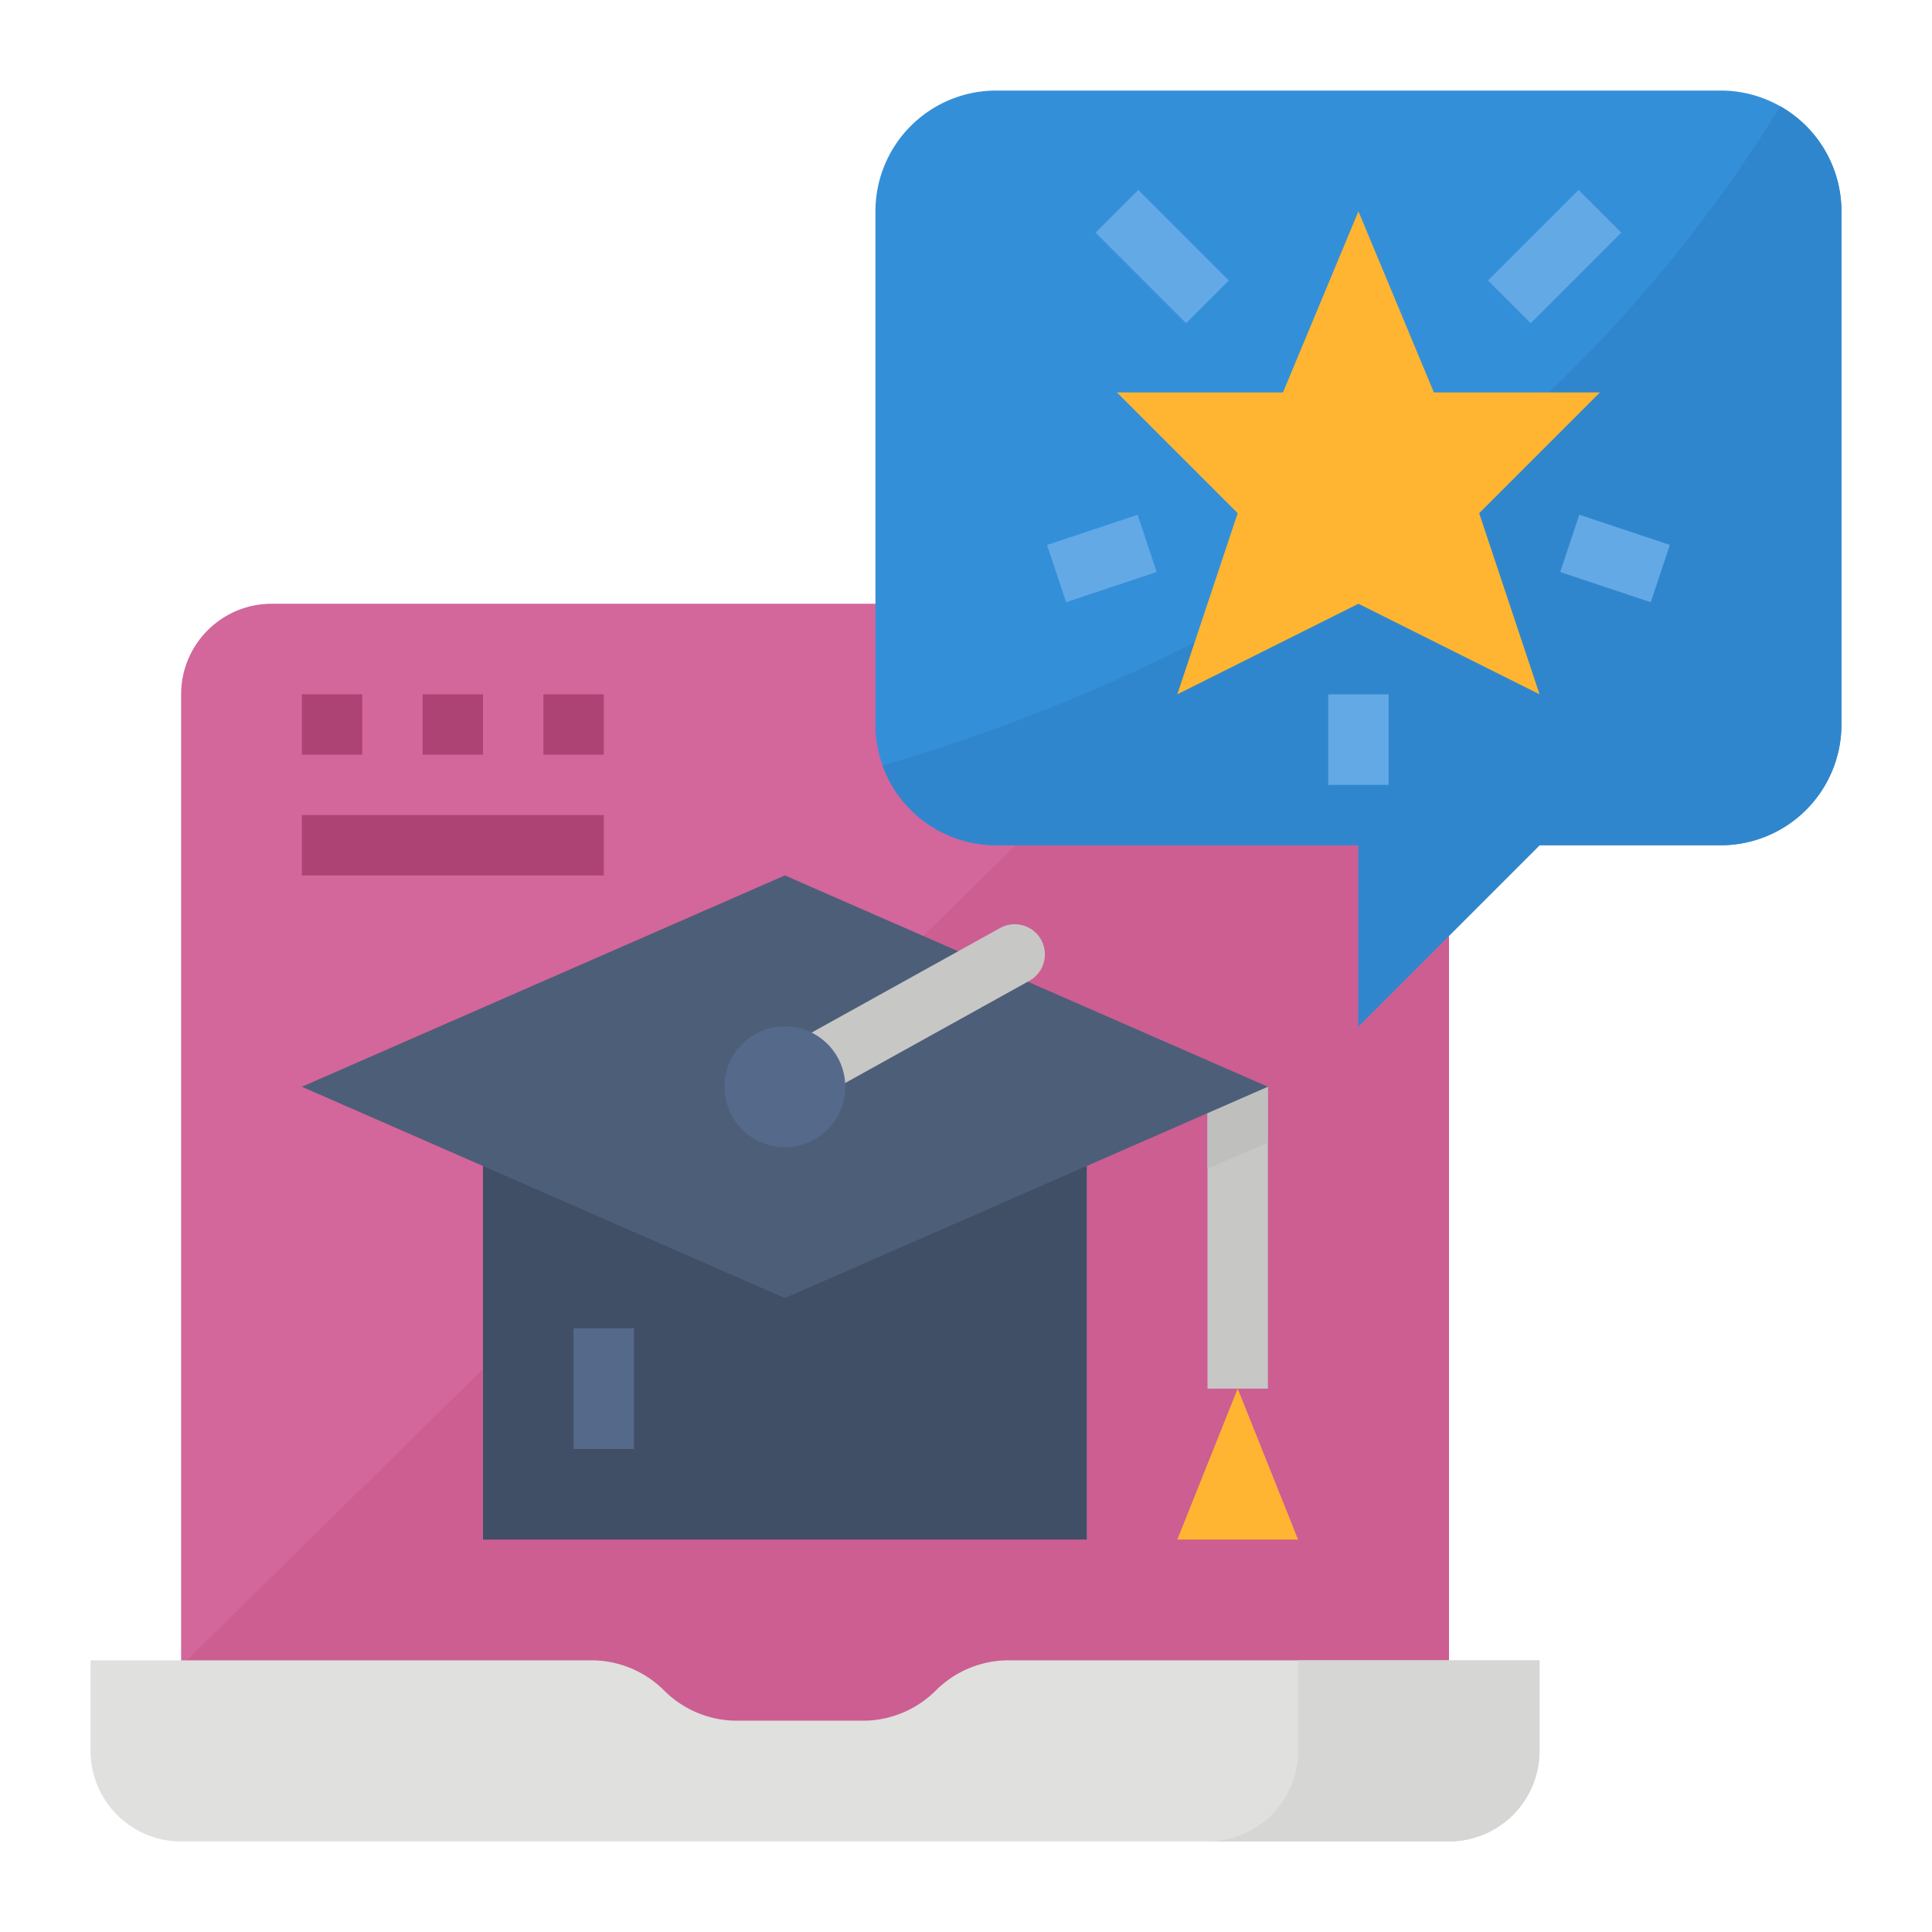 <svg xmlns="http://www.w3.org/2000/svg" viewBox="0 0 512 512"><title>popular-courses-online-learning</title><g id="Flat"><rect x="48" y="160" width="336" height="312" rx="24" ry="24" style="fill:#d3669a"/><path d="M384,184V448a24.006,24.006,0,0,1-24,24H72a24.006,24.006,0,0,1-24-24v-6.53L334.24,160H360A24.006,24.006,0,0,1,384,184Z" style="fill:#cc5e92"/><path d="M248,448h0a27.315,27.315,0,0,1-19.314,8H195.314A27.315,27.315,0,0,1,176,448h0a27.315,27.315,0,0,0-19.314-8H24v24a24,24,0,0,0,24,24H384a24,24,0,0,0,24-24V440H267.314A27.315,27.315,0,0,0,248,448Z" style="fill:#e0e0de"/><path d="M344,440v24a24,24,0,0,1-24,24h64a24,24,0,0,0,24-24V440Z" style="fill:#d6d6d4"/><rect x="128" y="296" width="160" height="112" style="fill:#404f66"/><rect x="320" y="288" width="16" height="80" style="fill:#c7c7c5"/><polygon points="336 288 320 288 320 309.714 336 302.857 336 288" style="fill:#bfbfbd"/><polygon points="328 368 312 408 344 408 328 368" style="fill:#ffb531"/><path d="M488,56V192a32,32,0,0,1-32,32H408l-48,48V224H264a31.957,31.957,0,0,1-32-32V56a32,32,0,0,1,32-32H456a31.99,31.99,0,0,1,32,32Z" style="fill:#348fd9"/><path d="M488,56V192a32,32,0,0,1-32,32H408l-48,48V224H264a32.018,32.018,0,0,1-30.11-21.13c93.73-27.5,180.06-81.25,237.93-174.69A31.983,31.983,0,0,1,488,56Z" style="fill:#3086cd"/><polygon points="360 56 379.998 104 424 104 392 136 408 184 360 160 312 184 328 136 296 104 340.002 104 360 56" style="fill:#ffb531"/><rect x="300" y="51.029" width="16" height="33.941" transform="translate(42.128 237.706) rotate(-45)" style="fill:#62a9e6"/><rect x="279.351" y="140" width="25.298" height="16.001" transform="translate(-31.816 99.927) rotate(-18.434)" style="fill:#62a9e6"/><rect x="395.029" y="60" width="33.941" height="16" transform="translate(72.578 311.23) rotate(-44.998)" style="fill:#62a9e6"/><rect x="420" y="135.351" width="16.001" height="25.298" transform="translate(152.249 507.235) rotate(-71.565)" style="fill:#62a9e6"/><rect x="352" y="184" width="16" height="24" style="fill:#62a9e6"/><rect x="152" y="352" width="16" height="32" style="fill:#556a8a"/><rect x="80" y="184" width="16" height="16" style="fill:#ad4275"/><rect x="112" y="184" width="16" height="16" style="fill:#ad4275"/><rect x="144" y="184" width="16" height="16" style="fill:#ad4275"/><rect x="80" y="216" width="80" height="16" style="fill:#ad4275"/><polygon points="80 288 208 232 336 288 208 344 80 288" style="fill:#4d5e78"/><path d="M207.771,296,200,282.014l64.99-36.056a8,8,0,0,1,10.916,3.086h0a8,8,0,0,1-3.07,10.858Z" style="fill:#c7c7c5"/><circle cx="208" cy="288" r="16" style="fill:#556a8a"/></g></svg>